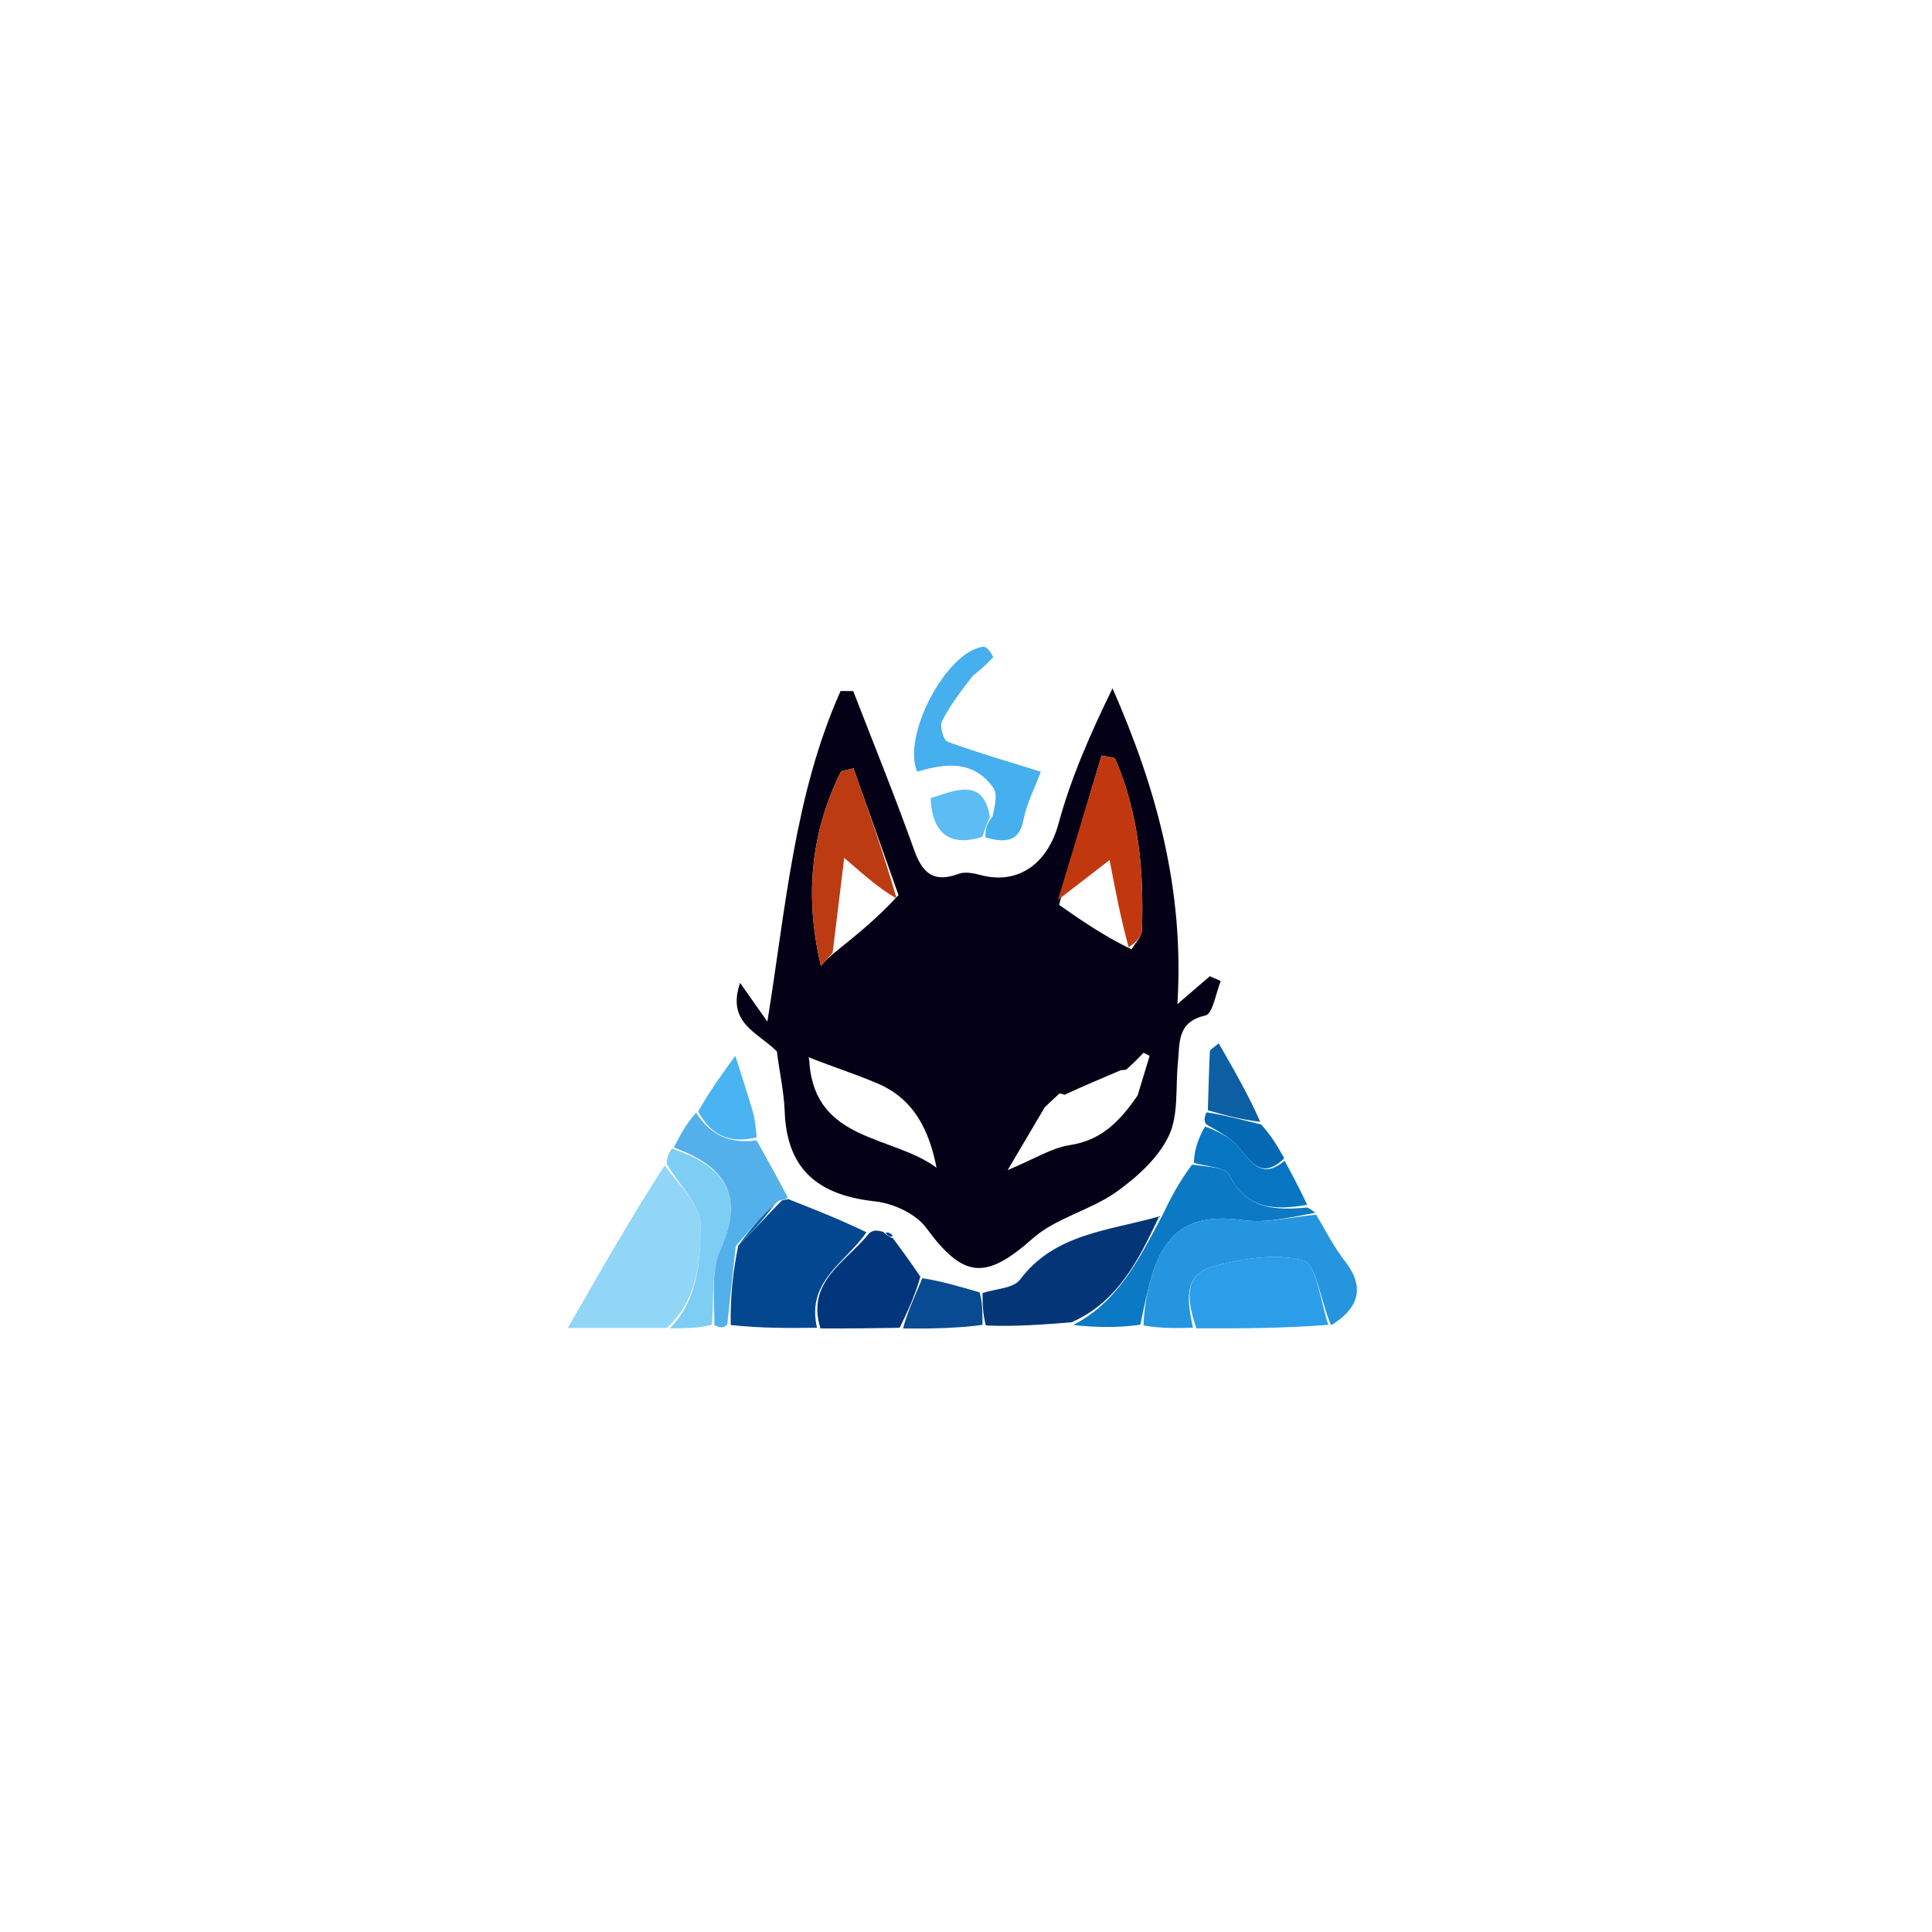 <svg xmlns="http://www.w3.org/2000/svg" xmlns:xlink="http://www.w3.org/1999/xlink" version="1.1" width="1000" height="1000" viewBox="0 0 1000 1000" xml:space="preserve">
<desc>Created with Fabric.js 3.5.0</desc>
<defs>
</defs>
<rect x="0" y="0" width="100%" height="100%" fill="#ffffff"/>
<g transform="matrix(1 0 0 1 50 50)" id="109641">
<rect style="stroke: none; stroke-width: 1; stroke-dasharray: none; stroke-linecap: butt; stroke-dashoffset: 0; stroke-linejoin: miter; stroke-miterlimit: 4; is-custom-font: none; font-file-url: none; fill: rgb(255,255,255); fill-rule: nonzero; opacity: 1;" x="-50" y="-50" rx="0" ry="0" width="100" height="100"/>
</g>
<g transform="matrix(3.892 0 0 3.892 504.619 504.619)" id="Layer_1">
<path style="stroke: none; stroke-width: 1; stroke-dasharray: none; stroke-linecap: butt; stroke-dashoffset: 0; stroke-linejoin: miter; stroke-miterlimit: 4; is-custom-font: none; font-file-url: none; fill: rgb(255,255,255); fill-rule: nonzero; opacity: 1;" transform=" translate(-129, -129)" d="M 1 150 C 1 136.312 1 122.625 1.358 108.769 C 2.138 107.936 2.869 107.301 2.937 106.602 C 4.124 94.437 8.045 82.935 13.509 72.283 C 24.327 51.195 39.321 33.478 59.707 20.791 C 74.011 11.89 89.153 5.179 106.034 2.924 C 106.762 2.827 107.348 1.666 108 1 C 121.688 1 135.375 1 149.231 1.358 C 153.12 2.553 156.887 3.226 160.554 4.255 C 179.534 9.575 196.888 17.99 211.943 30.959 C 233.652 49.66 248.067 72.661 254.097 100.809 C 254.494 102.661 256.007 104.275 257 106 C 257 121.021 257 136.042 256.654 151.234 C 255.387 154.593 254.412 157.768 253.553 160.973 C 248.481 179.916 239.817 196.981 227.018 211.894 C 208.372 233.62 185.393 248.141 157.191 254.098 C 155.339 254.489 153.725 256.007 152 257 C 136.646 257 121.292 257 105.765 256.661 C 103.873 255.55 102.222 254.387 100.421 254.068 C 83.642 251.098 68.637 243.763 54.931 234.169 C 41.119 224.502 29.423 212.395 20.464 197.93 C 11.68 183.747 5.194 168.664 2.925 151.968 C 2.825 151.238 1.666 150.653 1 150 M 159.608 147.545 C 159.516 147.968 159.423 148.391 159.016 149.413 C 158.583 150.943 158.15 152.474 157.23 154.457 C 156.145 156.532 155.06 158.607 153.194 160.834 C 146.808 163.024 139.613 163.369 134.993 169.523 C 134.109 170.699 131.713 170.739 129.242 171.126 C 126.83 170.407 124.418 169.688 121.482 168.571 C 120.348 167.048 119.215 165.524 118.119 163.386 C 117.747 163.284 117.374 163.181 116.355 162.853 C 115.905 162.902 115.455 162.951 114.25 162.772 C 110.884 161.45 107.519 160.128 103.96 158.146 C 102.631 155.767 101.303 153.388 99.991 150.171 C 99.824 149.186 99.751 148.175 99.473 147.223 C 98.743 144.716 97.923 142.236 97.139 139.745 C 95.395 142.149 93.651 144.553 91.343 147.285 C 90.548 148.842 89.754 150.398 88.464 152.235 C 88.253 152.754 88.043 153.273 87.297 154.223 C 83.292 161.217 79.288 168.21 74.859 175.948 C 79.867 175.948 83.94 175.948 88.869 176.03 C 90.587 176 92.305 175.97 94.705 176.046 C 95.157 175.993 95.609 175.94 96.965 176.041 C 100.643 176.002 104.321 175.962 108.903 176.095 C 112.266 176.039 115.629 175.983 119.895 176.111 C 123.269 176.049 126.643 175.987 130.898 176.084 C 134.548 175.786 138.198 175.488 142.3 175.912 C 145.191 175.912 148.082 175.913 151.837 176.095 C 153.889 176.035 155.942 175.976 158.919 176.081 C 164.614 176.028 170.308 175.976 176.751 176.049 C 179.818 173.488 181.072 170.727 178.221 167.09 C 176.728 165.185 175.638 162.963 174.133 160.402 C 173.822 160.244 173.512 160.085 173.159 159.207 C 172.167 157.375 171.174 155.543 170.084 153.081 C 169.206 151.679 168.329 150.276 167.233 148.176 C 165.314 144.85 163.395 141.524 161.416 138.093 C 160.686 138.727 160.255 138.922 160.245 139.138 C 160.119 141.757 160.054 144.38 159.608 147.545 M 122.783 105.926 C 123.33 110.27 125.715 111.984 130.827 111.126 C 133.139 111.493 134.9 111.279 135.464 108.354 C 135.886 106.162 136.974 104.098 138 101.331 C 137.385 99.149 136.77 96.967 136.023 94.111 C 134.619 91.747 133.214 89.383 131.658 86.396 C 131.121 86.029 130.527 85.281 130.056 85.352 C 125.092 86.094 119.268 97.287 121.359 102.568 C 121.773 103.433 122.187 104.297 122.783 105.926 M 102.672 139.517 C 103.029 142.064 103.608 144.603 103.701 147.159 C 103.994 155.212 108.539 158.339 115.739 159.118 C 118.14 159.378 121.142 160.764 122.515 162.631 C 127.496 169.404 130.419 169.594 136.703 164.034 C 139.781 161.31 144.326 160.315 147.753 157.893 C 150.519 155.938 153.355 153.379 154.773 150.422 C 156.118 147.618 155.658 143.95 155.997 140.662 C 156.266 138.052 155.817 135.255 159.658 134.394 C 160.631 134.176 161.033 131.408 161.697 129.812 C 161.213 129.598 160.729 129.384 160.246 129.17 C 159.013 130.231 157.779 131.291 155.929 132.882 C 156.875 117.574 153.107 104.145 147.302 90.88 C 144.408 96.807 141.791 102.72 140.114 108.889 C 138.706 114.067 134.884 117.066 129.783 115.724 C 128.841 115.476 127.689 115.237 126.842 115.553 C 123.55 116.781 122.033 115.518 120.918 112.387 C 118.387 105.281 115.537 98.289 112.817 91.25 C 112.255 91.247 111.693 91.245 111.131 91.242 C 104.969 105.069 103.843 120.127 101.397 135.205 C 100.193 133.497 99.073 131.908 97.768 130.056 C 95.939 135.405 100.101 136.616 102.672 139.517 z" stroke-linecap="round"/>
</g>
<g transform="matrix(3.892 0 0 3.892 506.592 506.286)" id="Layer_1">
<path style="stroke: none; stroke-width: 1; stroke-dasharray: none; stroke-linecap: butt; stroke-dashoffset: 0; stroke-linejoin: miter; stroke-miterlimit: 4; is-custom-font: none; font-file-url: none; fill: rgb(4,1,22); fill-rule: nonzero; opacity: 1;" transform=" translate(-129.507, -129.428)" d="M 102.661 139.167 C 100.101 136.616 95.939 135.405 97.768 130.056 C 99.073 131.908 100.193 133.497 101.397 135.205 C 103.843 120.127 104.969 105.069 111.131 91.242 C 111.693 91.245 112.255 91.247 112.817 91.25 C 115.537 98.289 118.387 105.281 120.918 112.387 C 122.033 115.518 123.55 116.781 126.842 115.553 C 127.689 115.237 128.841 115.476 129.783 115.724 C 134.884 117.066 138.706 114.067 140.114 108.889 C 141.791 102.72 144.408 96.807 147.302 90.88 C 153.107 104.145 156.875 117.574 155.929 132.882 C 157.779 131.291 159.013 130.231 160.246 129.17 C 160.729 129.384 161.213 129.598 161.697 129.812 C 161.033 131.408 160.631 134.176 159.658 134.394 C 155.817 135.255 156.266 138.052 155.997 140.662 C 155.658 143.95 156.118 147.618 154.773 150.422 C 153.355 153.379 150.519 155.938 147.753 157.893 C 144.326 160.315 139.781 161.31 136.703 164.034 C 130.419 169.594 127.496 169.404 122.515 162.631 C 121.142 160.764 118.14 159.378 115.739 159.118 C 108.539 158.339 103.994 155.212 103.701 147.159 C 103.608 144.603 103.029 142.064 102.661 139.167 M 140.239 144.764 C 139.745 145.23 139.252 145.695 138.289 146.596 C 136.904 148.94 135.52 151.285 133.35 154.958 C 136.987 153.443 139.214 151.999 141.605 151.634 C 145.638 151.019 148.093 148.737 150.633 145.035 C 151.167 143.278 151.7 141.521 152.234 139.764 C 151.963 139.627 151.692 139.49 151.421 139.353 C 150.802 140 150.184 140.646 149.316 141.41 C 149.316 141.41 149.28 141.684 148.437 141.656 C 145.922 142.722 143.408 143.788 140.884 144.955 C 140.884 144.955 140.927 144.864 140.239 144.764 M 106.871 139.939 C 106.871 139.939 106.809 139.872 106.809 139.872 C 106.809 139.872 106.994 140.028 106.993 140.793 C 107.868 151.21 117.98 150.285 123.897 154.636 C 122.922 149.704 120.93 145.535 116.124 143.467 C 113.133 142.18 110.012 141.197 106.871 139.939 M 110.689 125.744 C 113.414 123.548 116.139 121.352 118.837 118.379 C 116.84 112.762 114.844 107.145 112.848 101.527 C 112.3 101.656 111.753 101.784 111.206 101.913 C 107.172 110.026 106.313 118.555 108.521 127.804 C 109.106 127.144 109.592 126.595 110.689 125.744 M 140.198 119.689 C 143.158 121.75 146.117 123.812 149.829 125.599 C 150.31 124.761 151.182 123.937 151.212 123.083 C 151.489 115.205 150.791 107.469 147.622 100.182 C 147.033 100.059 146.443 99.936 145.854 99.814 C 143.914 106.22 141.973 112.626 140.198 119.689 z" stroke-linecap="round"/>
</g>
<g transform="matrix(3.892 0 0 3.892 328.237 645.277)" id="Layer_1">
<path style="stroke: none; stroke-width: 1; stroke-dasharray: none; stroke-linecap: butt; stroke-dashoffset: 0; stroke-linejoin: miter; stroke-miterlimit: 4; is-custom-font: none; font-file-url: none; fill: rgb(145,214,247); fill-rule: nonzero; opacity: 1;" transform=" translate(-83.683, -165.138)" d="M 88.014 175.948 C 83.94 175.948 79.867 175.948 74.859 175.948 C 79.288 168.21 83.292 161.217 87.736 154.329 C 89.71 157.018 92.495 159.596 92.507 162.187 C 92.529 167.001 92.136 172.238 88.014 175.948 z" stroke-linecap="round"/>
</g>
<g transform="matrix(3.892 0 0 3.892 618.121 644.835)" id="Layer_1">
<path style="stroke: none; stroke-width: 1; stroke-dasharray: none; stroke-linecap: butt; stroke-dashoffset: 0; stroke-linejoin: miter; stroke-miterlimit: 4; is-custom-font: none; font-file-url: none; fill: rgb(11,121,195); fill-rule: nonzero; opacity: 1;" transform=" translate(-158.161, -165.025)" d="M 142.073 175.551 C 148.027 172.491 150.795 166.83 153.897 161.038 C 155.06 158.607 156.145 156.532 157.882 154.23 C 160.011 154.51 162.329 154.601 162.822 155.596 C 165.124 160.237 168.99 160.32 173.202 159.927 C 173.512 160.085 173.822 160.244 174.249 160.643 C 171.147 161.169 167.846 162.048 164.726 161.616 C 158.197 160.713 154.495 162.617 152.55 168.952 C 151.927 170.98 151.514 173.072 150.989 175.525 C 148.082 175.913 145.191 175.912 142.073 175.551 z" stroke-linecap="round"/>
</g>
<g transform="matrix(3.892 0 0 3.892 449.709 662.293)" id="Layer_1">
<path style="stroke: none; stroke-width: 1; stroke-dasharray: none; stroke-linecap: butt; stroke-dashoffset: 0; stroke-linejoin: miter; stroke-miterlimit: 4; is-custom-font: none; font-file-url: none; fill: rgb(1,54,124); fill-rule: nonzero; opacity: 1;" transform=" translate(-114.892, -169.51)" d="M 108.451 176.009 C 106.545 169.723 111.773 167.29 114.955 163.338 C 115.455 162.951 115.905 162.902 116.803 163.178 C 117.47 163.765 117.747 163.932 118.082 164.001 C 119.215 165.524 120.348 167.048 121.741 169.135 C 120.997 171.775 119.995 173.851 118.993 175.927 C 115.629 175.983 112.266 176.039 108.451 176.009 z" stroke-linecap="round"/>
</g>
<g transform="matrix(3.892 0 0 3.892 505.918 384.833)" id="Layer_1">
<path style="stroke: none; stroke-width: 1; stroke-dasharray: none; stroke-linecap: butt; stroke-dashoffset: 0; stroke-linejoin: miter; stroke-miterlimit: 4; is-custom-font: none; font-file-url: none; fill: rgb(70,175,238); fill-rule: nonzero; opacity: 1;" transform=" translate(-129.334, -98.224)" d="M 121.327 101.984 C 119.268 97.287 125.092 86.094 130.056 85.352 C 130.527 85.281 131.121 86.029 131.433 86.747 C 130.493 87.748 129.779 88.397 128.738 89.199 C 127.115 91.307 125.661 93.184 124.616 95.267 C 124.286 95.925 124.811 97.787 125.351 97.984 C 129.433 99.471 133.615 100.681 137.766 101.977 C 136.974 104.098 135.886 106.162 135.464 108.354 C 134.9 111.279 133.139 111.493 130.413 110.714 C 130.331 109.534 130.663 108.766 131.338 107.946 C 131.627 106.607 132.063 104.966 131.434 104.093 C 128.806 100.444 125.097 100.812 121.327 101.984 z" stroke-linecap="round"/>
</g>
<g transform="matrix(3.892 0 0 3.892 361.653 641.012)" id="Layer_1">
<path style="stroke: none; stroke-width: 1; stroke-dasharray: none; stroke-linecap: butt; stroke-dashoffset: 0; stroke-linejoin: miter; stroke-miterlimit: 4; is-custom-font: none; font-file-url: none; fill: rgb(126,205,245); fill-rule: nonzero; opacity: 1;" transform=" translate(-92.269, -164.043)" d="M 88.712 152.095 C 95.569 154.36 98.466 158.169 95.176 165.454 C 93.904 168.271 94.345 171.862 94.014 175.521 C 92.305 175.97 90.587 176 88.441 175.989 C 92.136 172.238 92.529 167.001 92.507 162.187 C 92.495 159.596 89.71 157.018 88.004 154.114 C 88.043 153.273 88.253 152.754 88.712 152.095 z" stroke-linecap="round"/>
</g>
<g transform="matrix(3.892 0 0 3.892 647.279 604.03)" id="Layer_1">
<path style="stroke: none; stroke-width: 1; stroke-dasharray: none; stroke-linecap: butt; stroke-dashoffset: 0; stroke-linejoin: miter; stroke-miterlimit: 4; is-custom-font: none; font-file-url: none; fill: rgb(6,118,194); fill-rule: nonzero; opacity: 1;" transform=" translate(-165.653, -154.541)" d="M 173.18 159.567 C 168.99 160.32 165.124 160.237 162.822 155.596 C 162.329 154.601 160.011 154.51 158.125 154.003 C 158.15 152.474 158.583 150.943 159.597 149.161 C 161.478 149.874 163.02 150.64 164.024 151.851 C 165.751 153.935 167.156 156.252 170.181 153.711 C 171.174 155.543 172.167 157.375 173.18 159.567 z" stroke-linecap="round"/>
</g>
<g transform="matrix(3.892 0 0 3.892 376.535 568.129)" id="Layer_1">
<path style="stroke: none; stroke-width: 1; stroke-dasharray: none; stroke-linecap: butt; stroke-dashoffset: 0; stroke-linejoin: miter; stroke-miterlimit: 4; is-custom-font: none; font-file-url: none; fill: rgb(74,179,241); fill-rule: nonzero; opacity: 1;" transform=" translate(-96.092, -145.317)" d="M 99.983 150.59 C 96.681 151.429 94.015 150.566 92.201 147.156 C 93.651 144.553 95.395 142.149 97.139 139.745 C 97.923 142.236 98.743 144.716 99.473 147.223 C 99.751 148.175 99.824 149.186 99.983 150.59 z" stroke-linecap="round"/>
</g>
<g transform="matrix(3.892 0 0 3.892 497.032 421.786)" id="Layer_1">
<path style="stroke: none; stroke-width: 1; stroke-dasharray: none; stroke-linecap: butt; stroke-dashoffset: 0; stroke-linejoin: miter; stroke-miterlimit: 4; is-custom-font: none; font-file-url: none; fill: rgb(92,188,243); fill-rule: nonzero; opacity: 1;" transform=" translate(-127.051, -107.718)" d="M 130.995 107.998 C 130.663 108.766 130.331 109.534 130.002 110.638 C 125.715 111.984 123.33 110.27 123.106 105.495 C 126.599 104.37 130.118 102.778 130.995 107.998 z" stroke-linecap="round"/>
</g>
<g transform="matrix(3.892 0 0 3.892 638.738 560.328)" id="Layer_1">
<path style="stroke: none; stroke-width: 1; stroke-dasharray: none; stroke-linecap: butt; stroke-dashoffset: 0; stroke-linejoin: miter; stroke-miterlimit: 4; is-custom-font: none; font-file-url: none; fill: rgb(12,95,163); fill-rule: nonzero; opacity: 1;" transform=" translate(-163.458, -143.313)" d="M 159.974 147.001 C 160.054 144.38 160.119 141.757 160.245 139.138 C 160.255 138.922 160.686 138.727 161.416 138.093 C 163.395 141.524 165.314 144.85 166.942 148.533 C 164.426 148.261 162.2 147.631 159.974 147.001 z" stroke-linecap="round"/>
</g>
<g transform="matrix(3.892 0 0 3.892 644.107 590.25)" id="Layer_1">
<path style="stroke: none; stroke-width: 1; stroke-dasharray: none; stroke-linecap: butt; stroke-dashoffset: 0; stroke-linejoin: miter; stroke-miterlimit: 4; is-custom-font: none; font-file-url: none; fill: rgb(4,105,178); fill-rule: nonzero; opacity: 1;" transform=" translate(-164.838, -151.001)" d="M 159.791 147.273 C 162.2 147.631 164.426 148.261 167.051 148.882 C 168.329 150.276 169.206 151.679 170.133 153.396 C 167.156 156.252 165.751 153.935 164.024 151.851 C 163.02 150.64 161.478 149.874 159.754 148.861 C 159.423 148.391 159.516 147.968 159.791 147.273 z" stroke-linecap="round"/>
</g>
<g transform="matrix(3.892 0 0 3.892 460.301 638.999)" id="Layer_1">
<path style="stroke: none; stroke-width: 1; stroke-dasharray: none; stroke-linecap: butt; stroke-dashoffset: 0; stroke-linejoin: miter; stroke-miterlimit: 4; is-custom-font: none; font-file-url: none; fill: rgb(2,71,144); fill-rule: nonzero; opacity: 1;" transform=" translate(-117.614, -163.526)" d="M 118.1 163.694 C 117.747 163.932 117.47 163.765 117.127 163.291 C 117.374 163.181 117.747 163.284 118.1 163.694 z" stroke-linecap="round"/>
</g>
<g transform="matrix(3.892 0 0 3.892 569.424 440.655)" id="Layer_1">
<path style="stroke: none; stroke-width: 1; stroke-dasharray: none; stroke-linecap: butt; stroke-dashoffset: 0; stroke-linejoin: miter; stroke-miterlimit: 4; is-custom-font: none; font-file-url: none; fill: rgb(193,56,15); fill-rule: nonzero; opacity: 1;" transform=" translate(-145.65, -112.566)" d="M 140.033 119.032 C 141.973 112.626 143.914 106.22 145.854 99.814 C 146.443 99.936 147.033 100.059 147.622 100.182 C 150.791 107.469 151.489 115.205 151.212 123.083 C 151.182 123.937 150.31 124.761 149.445 125.319 C 148.368 121.394 147.675 117.75 146.909 113.718 C 143.929 116.021 141.981 117.527 140.033 119.032 z" stroke-linecap="round"/>
</g>
<g transform="matrix(3.892 0 0 3.892 442.172 448.828)" id="Layer_1">
<path style="stroke: none; stroke-width: 1; stroke-dasharray: none; stroke-linecap: butt; stroke-dashoffset: 0; stroke-linejoin: miter; stroke-miterlimit: 4; is-custom-font: none; font-file-url: none; fill: rgb(188,59,19); fill-rule: nonzero; opacity: 1;" transform=" translate(-112.956, -114.666)" d="M 110.078 126.046 C 109.592 126.595 109.106 127.144 108.521 127.804 C 106.313 118.555 107.172 110.026 111.206 101.913 C 111.753 101.784 112.3 101.656 112.848 101.527 C 114.844 107.145 116.84 112.762 118.577 118.817 C 116.481 117.659 114.645 116.064 111.617 113.434 C 111.034 118.211 110.556 122.128 110.078 126.046 z" stroke-linecap="round"/>
</g>
<g transform="matrix(3.892 0 0 3.892 418.58 547.283)" id="Layer_1">
<path style="stroke: none; stroke-width: 1; stroke-dasharray: none; stroke-linecap: butt; stroke-dashoffset: 0; stroke-linejoin: miter; stroke-miterlimit: 4; is-custom-font: none; font-file-url: none; fill: rgb(97,56,45); fill-rule: nonzero; opacity: 1;" transform=" translate(-106.895, -139.961)" d="M 106.98 140.036 C 106.994 140.028 106.809 139.872 106.809 139.872 C 106.809 139.872 106.871 139.939 106.91 140.008 C 106.95 140.077 106.966 140.043 106.98 140.036 z" stroke-linecap="round"/>
</g>
<g transform="matrix(3.892 0 0 3.892 392.149 633.175)" id="Layer_1">
<path style="stroke: none; stroke-width: 1; stroke-dasharray: none; stroke-linecap: butt; stroke-dashoffset: 0; stroke-linejoin: miter; stroke-miterlimit: 4; is-custom-font: none; font-file-url: none; fill: rgb(19,100,171); fill-rule: nonzero; opacity: 1;" transform=" translate(-100.104, -162.029)" d="M 97.524 165.015 C 98.909 163.051 100.62 161.035 102.684 159.043 C 101.307 161.032 99.579 162.997 97.524 165.015 z" stroke-linecap="round"/>
</g>
<g transform="matrix(3.892 0 0 3.892 487.987 674.629)" id="Layer_1">
<path style="stroke: none; stroke-width: 1; stroke-dasharray: none; stroke-linecap: butt; stroke-dashoffset: 0; stroke-linejoin: miter; stroke-miterlimit: 4; is-custom-font: none; font-file-url: none; fill: rgb(8,75,146); fill-rule: nonzero; opacity: 1;" transform=" translate(-124.727, -172.679)" d="M 119.444 176.019 C 119.995 173.851 120.997 171.775 122.003 169.334 C 124.418 169.688 126.83 170.407 129.628 171.214 C 130.011 172.586 130.007 173.87 130.01 175.539 C 126.643 175.987 123.269 176.049 119.444 176.019 z" stroke-linecap="round"/>
</g>
<g transform="matrix(3.892 0 0 3.892 554.284 657.935)" id="Layer_1">
<path style="stroke: none; stroke-width: 1; stroke-dasharray: none; stroke-linecap: butt; stroke-dashoffset: 0; stroke-linejoin: miter; stroke-miterlimit: 4; is-custom-font: none; font-file-url: none; fill: rgb(4,54,119); fill-rule: nonzero; opacity: 1;" transform=" translate(-141.76, -168.391)" d="M 130.014 171.303 C 131.713 170.739 134.109 170.699 134.993 169.523 C 139.613 163.369 146.808 163.024 153.507 161.114 C 150.795 166.83 148.027 172.491 141.847 175.19 C 138.198 175.488 134.548 175.786 130.451 175.619 C 130.007 173.87 130.011 172.586 130.014 171.303 z" stroke-linecap="round"/>
</g>
<g transform="matrix(3.892 0 0 3.892 651.628 669.09)" id="Layer_1">
<path style="stroke: none; stroke-width: 1; stroke-dasharray: none; stroke-linecap: butt; stroke-dashoffset: 0; stroke-linejoin: miter; stroke-miterlimit: 4; is-custom-font: none; font-file-url: none; fill: rgb(44,157,232); fill-rule: nonzero; opacity: 1;" transform=" translate(-166.77, -171.256)" d="M 158.457 175.999 C 157.307 172.629 156.532 168.865 160.736 167.746 C 164.588 166.722 169.012 165.986 172.685 166.975 C 174.394 167.435 174.921 172.283 175.993 175.532 C 170.308 175.976 164.614 176.028 158.457 175.999 z" stroke-linecap="round"/>
</g>
<g transform="matrix(3.892 0 0 3.892 413.336 653.987)" id="Layer_1">
<path style="stroke: none; stroke-width: 1; stroke-dasharray: none; stroke-linecap: butt; stroke-dashoffset: 0; stroke-linejoin: miter; stroke-miterlimit: 4; is-custom-font: none; font-file-url: none; fill: rgb(2,71,144); fill-rule: nonzero; opacity: 1;" transform=" translate(-105.547, -167.376)" d="M 108 175.923 C 104.321 175.962 100.643 176.002 96.525 175.559 C 96.456 171.74 96.827 168.404 97.524 165.015 C 99.579 162.997 101.307 161.032 103.316 159.004 C 103.781 158.896 103.967 158.852 104.153 158.807 C 107.519 160.128 110.884 161.45 114.577 163.223 C 111.773 167.29 106.545 169.723 108 175.923 z" stroke-linecap="round"/>
</g>
<g transform="matrix(3.892 0 0 3.892 647.109 658.053)" id="Layer_1">
<path style="stroke: none; stroke-width: 1; stroke-dasharray: none; stroke-linecap: butt; stroke-dashoffset: 0; stroke-linejoin: miter; stroke-miterlimit: 4; is-custom-font: none; font-file-url: none; fill: rgb(37,149,223); fill-rule: nonzero; opacity: 1;" transform=" translate(-165.609, -168.421)" d="M 157.995 175.916 C 155.942 175.976 153.889 176.035 151.421 175.615 C 151.514 173.072 151.927 170.98 152.55 168.952 C 154.495 162.617 158.197 160.713 164.726 161.616 C 167.846 162.048 171.147 161.169 174.366 160.884 C 175.638 162.963 176.728 165.185 178.221 167.09 C 181.072 170.727 179.818 173.488 176.368 175.595 C 174.921 172.283 174.394 167.435 172.685 166.975 C 169.012 165.986 164.588 166.722 160.736 167.746 C 156.532 168.865 157.307 172.629 157.995 175.916 z" stroke-linecap="round"/>
</g>
<g transform="matrix(3.892 0 0 3.892 378.154 631.463)" id="Layer_1">
<path style="stroke: none; stroke-width: 1; stroke-dasharray: none; stroke-linecap: butt; stroke-dashoffset: 0; stroke-linejoin: miter; stroke-miterlimit: 4; is-custom-font: none; font-file-url: none; fill: rgb(84,176,234); fill-rule: nonzero; opacity: 1;" transform=" translate(-96.508, -161.589)" d="M 97.197 165.067 C 96.827 168.404 96.456 171.74 96.074 175.482 C 95.609 175.94 95.157 175.993 94.355 175.573 C 94.345 171.862 93.904 168.271 95.176 165.454 C 98.466 158.169 95.569 154.36 88.96 151.954 C 89.754 150.398 90.548 148.842 91.919 147.32 C 94.015 150.566 96.681 151.429 99.974 151.01 C 101.303 153.388 102.631 155.767 104.056 158.476 C 103.967 158.852 103.781 158.896 102.964 158.98 C 100.62 161.035 98.909 163.051 97.197 165.067 z" stroke-linecap="round"/>
</g>
</svg>